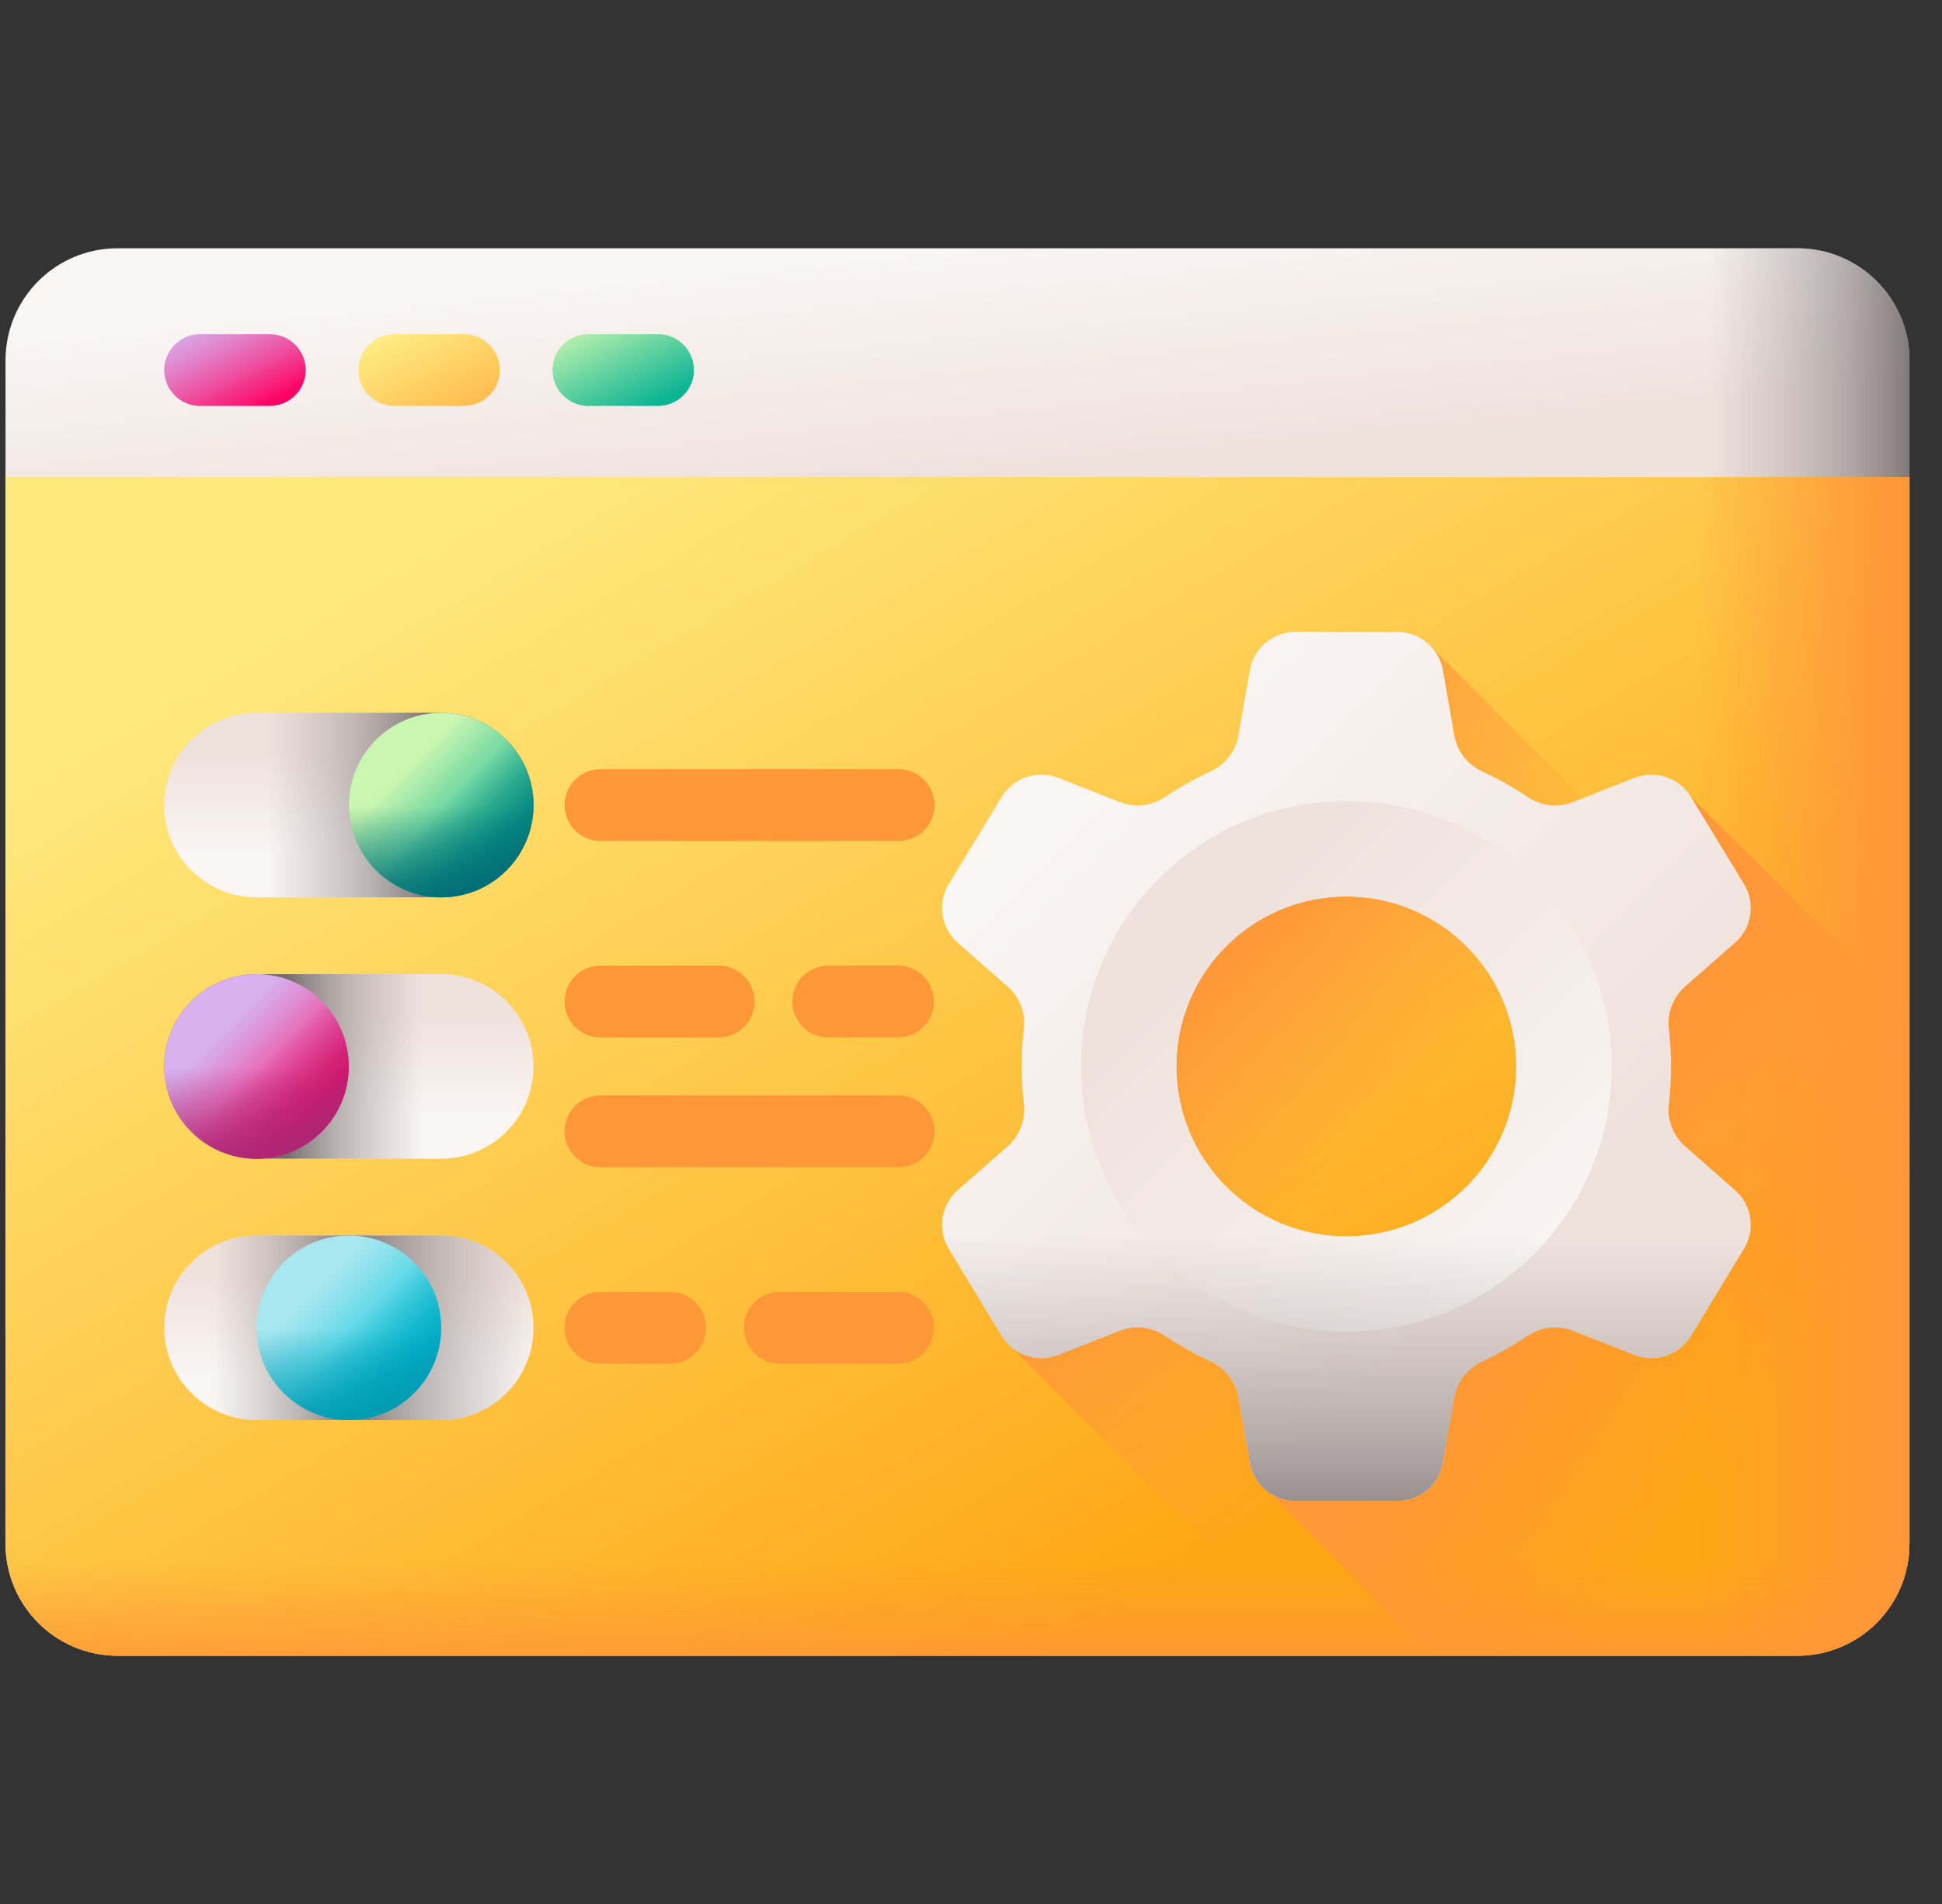 <svg width="51" height="50" viewBox="0 0 51 50" fill="none" xmlns="http://www.w3.org/2000/svg">
<rect x="0" y="0" width="51" height="50" fill="#333333" stroke="none"/>
<g clip-path="url(#clip0_205_53)">
<path d="M47.203 6.52H3.086C1.461 6.52 0.145 7.836 0.145 9.461V40.539C0.145 42.164 1.461 43.48 3.086 43.48H47.203C48.828 43.48 50.145 42.164 50.145 40.539V9.461C50.145 7.836 48.828 6.52 47.203 6.52Z" fill="url(#paint0_linear_205_53)"/>
<path d="M47.203 43.48H29.262V6.52H47.203C48.828 6.52 50.145 7.836 50.145 9.461V40.539C50.145 42.164 48.828 43.48 47.203 43.48Z" fill="url(#paint1_linear_205_53)"/>
<path d="M47.203 43.48H3.086C1.461 43.48 0.145 42.164 0.145 40.539V12.529H50.145V40.539C50.145 42.164 48.828 43.48 47.203 43.48Z" fill="url(#paint2_linear_205_53)"/>
<path d="M47.203 43.48H29.262V12.529H50.145V40.539C50.145 42.164 48.828 43.48 47.203 43.48Z" fill="url(#paint3_linear_205_53)"/>
<path d="M0.145 38.971V40.539C0.145 42.163 1.461 43.48 3.086 43.48H47.203C48.828 43.48 50.145 42.163 50.145 40.539V38.971H0.145Z" fill="url(#paint4_linear_205_53)"/>
<path d="M35.357 21.035C31.509 21.035 28.388 24.155 28.388 28.005C28.388 31.854 31.509 34.973 35.357 34.973C39.206 34.973 42.327 31.854 42.327 28.005C42.327 24.155 39.206 21.035 35.357 21.035Z" fill="url(#paint5_linear_205_53)"/>
<path d="M26.601 32.468V35.412L34.67 43.48H47.203C48.828 43.48 50.145 42.164 50.145 40.539V32.468H26.601Z" fill="url(#paint6_linear_205_53)"/>
<path d="M50.145 40.539V26.663L44.405 20.924H43.949C41.831 20.924 40.115 22.64 40.115 24.758V27.584C40.115 31.007 38.693 34.277 36.189 36.612L33.379 39.232L37.627 43.48H47.203C48.828 43.48 50.145 42.163 50.145 40.539Z" fill="url(#paint7_linear_205_53)"/>
<path d="M42.249 21.646L37.581 16.977V21.646H42.249Z" fill="url(#paint8_linear_205_53)"/>
<path d="M45.564 31.253L44.26 30.109C43.943 29.831 43.777 29.416 43.826 28.997C43.863 28.672 43.884 28.341 43.884 28.005C43.884 27.669 43.863 27.338 43.826 27.012C43.777 26.593 43.943 26.179 44.26 25.9L45.564 24.756C46.007 24.368 46.106 23.717 45.8 23.215L44.405 20.924C44.257 20.68 44.027 20.497 43.756 20.406C43.486 20.315 43.192 20.322 42.926 20.426L41.301 21.065C40.908 21.219 40.465 21.165 40.115 20.928C39.736 20.674 39.337 20.45 38.923 20.258C38.54 20.082 38.265 19.733 38.193 19.318L37.892 17.598C37.843 17.317 37.696 17.062 37.478 16.879C37.26 16.695 36.984 16.595 36.699 16.595H34.016C33.731 16.595 33.455 16.695 33.237 16.879C33.018 17.062 32.872 17.317 32.822 17.598L32.522 19.318C32.449 19.733 32.174 20.082 31.792 20.258C31.378 20.45 30.979 20.674 30.6 20.928C30.25 21.165 29.807 21.219 29.414 21.065L27.788 20.426C27.523 20.322 27.229 20.315 26.958 20.406C26.688 20.497 26.458 20.68 26.309 20.924L24.915 23.215C24.609 23.717 24.708 24.368 25.151 24.756L26.455 25.9C26.771 26.179 26.937 26.593 26.889 27.012C26.851 27.338 26.831 27.669 26.831 28.005C26.831 28.341 26.851 28.672 26.889 28.997C26.937 29.416 26.771 29.831 26.455 30.109L25.151 31.253C24.936 31.441 24.795 31.699 24.752 31.981C24.709 32.263 24.767 32.551 24.915 32.794L26.309 35.086C26.458 35.329 26.688 35.513 26.958 35.604C27.229 35.695 27.523 35.688 27.788 35.583L29.414 34.945C29.807 34.79 30.25 34.844 30.6 35.081C30.979 35.336 31.377 35.56 31.792 35.751C32.174 35.927 32.449 36.277 32.522 36.693L32.822 38.412C32.871 38.693 33.018 38.947 33.236 39.131C33.455 39.314 33.731 39.415 34.016 39.415H36.699C36.984 39.415 37.26 39.314 37.478 39.131C37.697 38.947 37.843 38.693 37.892 38.412L38.193 36.693C38.265 36.277 38.54 35.927 38.923 35.751C39.337 35.56 39.736 35.336 40.115 35.081C40.465 34.844 40.908 34.79 41.301 34.945L42.926 35.583C43.192 35.688 43.486 35.695 43.756 35.604C44.027 35.513 44.257 35.329 44.405 35.086L45.8 32.794C45.948 32.551 46.006 32.263 45.963 31.981C45.92 31.699 45.779 31.441 45.564 31.253ZM35.357 32.468C32.892 32.468 30.893 30.469 30.893 28.005C30.893 25.54 32.892 23.541 35.357 23.541C37.823 23.541 39.821 25.54 39.821 28.005C39.821 30.469 37.823 32.468 35.357 32.468Z" fill="url(#paint9_linear_205_53)"/>
<path d="M35.357 21.035C31.509 21.035 28.388 24.155 28.388 28.005C28.388 31.854 31.509 34.973 35.357 34.973C39.206 34.973 42.327 31.854 42.327 28.005C42.327 24.155 39.206 21.035 35.357 21.035ZM35.357 32.468C32.892 32.468 30.893 30.469 30.893 28.005C30.893 25.54 32.892 23.541 35.357 23.541C37.823 23.541 39.821 25.54 39.821 28.005C39.821 30.469 37.823 32.468 35.357 32.468Z" fill="url(#paint10_linear_205_53)"/>
<path d="M39.821 28.005C39.821 30.469 37.823 32.468 35.357 32.468C32.892 32.468 30.893 30.469 30.893 28.005C30.893 27.861 30.901 27.718 30.914 27.577H26.843C26.835 27.72 26.831 27.862 26.831 28.005C26.831 28.341 26.851 28.672 26.889 28.997C26.938 29.416 26.771 29.831 26.455 30.109L25.151 31.253C24.936 31.441 24.795 31.699 24.752 31.981C24.709 32.263 24.767 32.551 24.915 32.794L26.309 35.085C26.458 35.329 26.688 35.512 26.958 35.603C27.229 35.694 27.523 35.687 27.788 35.583L29.414 34.945C29.807 34.79 30.25 34.844 30.6 35.081C30.979 35.336 31.377 35.56 31.792 35.751C32.174 35.927 32.449 36.277 32.522 36.693L32.822 38.412C32.872 38.693 33.018 38.947 33.237 39.13C33.455 39.314 33.731 39.414 34.016 39.414H36.699C36.984 39.414 37.26 39.314 37.478 39.13C37.697 38.947 37.843 38.693 37.892 38.412L38.193 36.693C38.265 36.277 38.54 35.927 38.923 35.751C39.337 35.56 39.736 35.336 40.115 35.081C40.465 34.844 40.908 34.79 41.301 34.945L42.926 35.583C43.192 35.687 43.486 35.694 43.757 35.603C44.027 35.512 44.257 35.329 44.405 35.085L45.8 32.794C45.948 32.551 46.006 32.263 45.963 31.981C45.92 31.699 45.779 31.441 45.564 31.253L44.26 30.109C43.943 29.831 43.777 29.416 43.826 28.997C43.864 28.672 43.884 28.34 43.884 28.005C43.884 27.862 43.879 27.719 43.872 27.577H39.8C39.814 27.718 39.821 27.861 39.821 28.005Z" fill="url(#paint11_linear_205_53)"/>
<path d="M7.085 8.775H5.255C4.735 8.775 4.313 9.197 4.313 9.718C4.313 10.238 4.735 10.66 5.255 10.66H7.085C7.606 10.66 8.028 10.238 8.028 9.718C8.028 9.468 7.929 9.228 7.752 9.051C7.575 8.874 7.335 8.775 7.085 8.775Z" fill="url(#paint12_linear_205_53)"/>
<path d="M12.183 8.775H10.353C9.833 8.775 9.411 9.197 9.411 9.718C9.411 10.238 9.833 10.66 10.353 10.66H12.183C12.704 10.66 13.126 10.238 13.126 9.718C13.126 9.468 13.027 9.228 12.85 9.051C12.673 8.874 12.433 8.775 12.183 8.775Z" fill="url(#paint13_linear_205_53)"/>
<path d="M17.281 8.775H15.451C14.931 8.775 14.509 9.197 14.509 9.718C14.509 10.238 14.931 10.66 15.451 10.66H17.281C17.802 10.66 18.224 10.238 18.224 9.718C18.224 9.468 18.125 9.228 17.948 9.051C17.771 8.874 17.531 8.775 17.281 8.775Z" fill="url(#paint14_linear_205_53)"/>
<path d="M11.588 23.565H6.736C5.398 23.565 4.313 22.48 4.313 21.142C4.313 19.803 5.398 18.718 6.736 18.718H11.588C12.926 18.718 14.011 19.803 14.011 21.142C14.011 22.48 12.926 23.565 11.588 23.565Z" fill="url(#paint15_linear_205_53)"/>
<path d="M11.588 23.565H6.736C5.398 23.565 4.313 22.48 4.313 21.142C4.313 19.803 5.398 18.718 6.736 18.718H11.588C12.926 18.718 14.011 19.803 14.011 21.142C14.011 22.48 12.926 23.565 11.588 23.565Z" fill="url(#paint16_linear_205_53)"/>
<path d="M11.588 23.565C12.926 23.565 14.011 22.48 14.011 21.142C14.011 19.803 12.926 18.718 11.588 18.718C10.249 18.718 9.164 19.803 9.164 21.142C9.164 22.48 10.249 23.565 11.588 23.565Z" fill="url(#paint17_linear_205_53)"/>
<path d="M9.164 21.142C9.164 22.48 10.249 23.565 11.588 23.565C12.926 23.565 14.011 22.48 14.011 21.142C14.011 20.852 13.96 20.574 13.867 20.316H9.309C9.213 20.581 9.164 20.86 9.164 21.142Z" fill="url(#paint18_linear_205_53)"/>
<path d="M9.874 22.855C10.821 23.802 12.355 23.802 13.302 22.855C14.248 21.909 14.248 20.375 13.302 19.428C13.103 19.229 12.871 19.066 12.616 18.947L9.393 22.17C9.512 22.424 9.675 22.657 9.874 22.855Z" fill="url(#paint19_linear_205_53)"/>
<path d="M11.588 30.428H6.736C5.398 30.428 4.313 29.343 4.313 28.005C4.313 26.666 5.398 25.581 6.736 25.581H11.588C12.926 25.581 14.011 26.666 14.011 28.005C14.011 29.343 12.926 30.428 11.588 30.428Z" fill="url(#paint20_linear_205_53)"/>
<path d="M11.588 30.428H6.736C5.398 30.428 4.313 29.343 4.313 28.005C4.313 26.666 5.398 25.581 6.736 25.581H11.588C12.926 25.581 14.011 26.666 14.011 28.005C14.011 29.343 12.926 30.428 11.588 30.428Z" fill="url(#paint21_linear_205_53)"/>
<path d="M6.736 30.428C8.074 30.428 9.159 29.343 9.159 28.005C9.159 26.666 8.074 25.581 6.736 25.581C5.398 25.581 4.313 26.666 4.313 28.005C4.313 29.343 5.398 30.428 6.736 30.428Z" fill="url(#paint22_linear_205_53)"/>
<path d="M4.313 28.005C4.313 29.343 5.398 30.428 6.736 30.428C8.074 30.428 9.159 29.343 9.159 28.005C9.159 27.715 9.108 27.437 9.015 27.179H4.457C4.361 27.444 4.312 27.723 4.313 28.005Z" fill="url(#paint23_linear_205_53)"/>
<path d="M5.022 29.718C5.969 30.665 7.503 30.665 8.45 29.718C9.396 28.772 9.396 27.237 8.45 26.291C8.251 26.092 8.019 25.929 7.764 25.809L4.541 29.032C4.66 29.287 4.823 29.519 5.022 29.718Z" fill="url(#paint24_linear_205_53)"/>
<path d="M11.588 37.291H6.736C5.398 37.291 4.313 36.206 4.313 34.867C4.313 33.529 5.398 32.444 6.736 32.444H11.588C12.926 32.444 14.011 33.529 14.011 34.867C14.011 36.206 12.926 37.291 11.588 37.291Z" fill="url(#paint25_linear_205_53)"/>
<path d="M11.588 32.444H9.021V37.291H11.588C12.926 37.291 14.011 36.206 14.011 34.867C14.011 33.529 12.926 32.444 11.588 32.444Z" fill="url(#paint26_linear_205_53)"/>
<path d="M9.021 32.444H6.736C5.398 32.444 4.313 33.529 4.313 34.867C4.313 36.206 5.398 37.291 6.736 37.291H9.021V32.444Z" fill="url(#paint27_linear_205_53)"/>
<path d="M9.162 37.291C10.5 37.291 11.585 36.206 11.585 34.867C11.585 33.529 10.5 32.444 9.162 32.444C7.823 32.444 6.738 33.529 6.738 34.867C6.738 36.206 7.823 37.291 9.162 37.291Z" fill="url(#paint28_linear_205_53)"/>
<path d="M6.738 34.867C6.738 36.206 7.823 37.291 9.162 37.291C10.5 37.291 11.585 36.206 11.585 34.867C11.585 34.578 11.534 34.3 11.441 34.042H6.883C6.787 34.307 6.738 34.586 6.738 34.867Z" fill="url(#paint29_linear_205_53)"/>
<path d="M7.448 36.581C8.395 37.527 9.929 37.527 10.876 36.581C11.822 35.635 11.822 34.1 10.876 33.154C10.677 32.955 10.445 32.791 10.19 32.672L6.967 35.895C7.086 36.15 7.249 36.382 7.448 36.581Z" fill="url(#paint30_linear_205_53)"/>
<path d="M23.599 28.767H15.769C15.248 28.767 14.826 29.189 14.826 29.709C14.826 30.23 15.248 30.652 15.769 30.652H23.599C24.12 30.652 24.542 30.23 24.542 29.709C24.542 29.459 24.442 29.22 24.266 29.043C24.089 28.866 23.849 28.767 23.599 28.767Z" fill="#FE9738"/>
<path d="M15.769 27.243H18.873C19.394 27.243 19.816 26.821 19.816 26.3C19.816 26.176 19.792 26.054 19.744 25.939C19.697 25.825 19.628 25.721 19.54 25.634C19.452 25.546 19.349 25.477 19.234 25.429C19.12 25.382 18.997 25.357 18.873 25.357H15.769C15.248 25.357 14.826 25.779 14.826 26.3C14.826 26.821 15.248 27.243 15.769 27.243Z" fill="#FE9738"/>
<path d="M23.582 25.357H21.752C21.232 25.357 20.809 25.779 20.809 26.3C20.809 26.55 20.909 26.79 21.085 26.967C21.262 27.143 21.502 27.243 21.752 27.243H23.582C23.832 27.243 24.072 27.143 24.249 26.967C24.425 26.79 24.525 26.55 24.525 26.3C24.525 26.176 24.5 26.054 24.453 25.939C24.406 25.825 24.336 25.721 24.249 25.634C24.161 25.546 24.057 25.477 23.943 25.429C23.828 25.382 23.706 25.357 23.582 25.357Z" fill="#FE9738"/>
<path d="M23.582 33.925H20.477C19.957 33.925 19.535 34.347 19.535 34.867C19.535 35.388 19.957 35.81 20.477 35.81H23.582C24.103 35.81 24.525 35.388 24.525 34.867C24.525 34.347 24.103 33.925 23.582 33.925Z" fill="#FE9738"/>
<path d="M17.599 33.925H15.769C15.519 33.925 15.279 34.024 15.102 34.201C14.925 34.377 14.826 34.617 14.826 34.867C14.826 35.117 14.925 35.357 15.102 35.534C15.279 35.711 15.519 35.81 15.769 35.81H17.599C17.849 35.81 18.088 35.711 18.265 35.534C18.442 35.357 18.541 35.117 18.541 34.867C18.541 34.347 18.119 33.925 17.599 33.925Z" fill="#FE9738"/>
<path d="M15.769 22.084H23.599C24.12 22.084 24.542 21.663 24.542 21.142C24.542 20.621 24.12 20.199 23.599 20.199H15.769C15.248 20.199 14.826 20.621 14.826 21.142C14.826 21.663 15.248 22.084 15.769 22.084Z" fill="#FE9738"/>
</g>
<defs>
<linearGradient id="paint0_linear_205_53" x1="23.317" y1="6.725" x2="23.905" y2="12.607" gradientUnits="userSpaceOnUse">
<stop stop-color="#F9F5F3"/>
<stop offset="1" stop-color="#EFE2DD"/>
</linearGradient>
<linearGradient id="paint1_linear_205_53" x1="44.949" y1="25" x2="50.439" y2="25" gradientUnits="userSpaceOnUse">
<stop stop-color="#9E9797" stop-opacity="0"/>
<stop offset="0.356" stop-color="#9B9494" stop-opacity="0.356"/>
<stop offset="0.628" stop-color="#928B8B" stop-opacity="0.629"/>
<stop offset="0.872" stop-color="#827A7A" stop-opacity="0.872"/>
<stop offset="1" stop-color="#766E6E"/>
</linearGradient>
<linearGradient id="paint2_linear_205_53" x1="6.6" y1="16.939" x2="23.639" y2="45.926" gradientUnits="userSpaceOnUse">
<stop stop-color="#FEE97D"/>
<stop offset="1" stop-color="#FEA613"/>
</linearGradient>
<linearGradient id="paint3_linear_205_53" x1="44.556" y1="28.005" x2="49.654" y2="28.005" gradientUnits="userSpaceOnUse">
<stop stop-color="#FE9738" stop-opacity="0"/>
<stop offset="1" stop-color="#FE9738"/>
</linearGradient>
<linearGradient id="paint4_linear_205_53" x1="25.145" y1="41.052" x2="25.145" y2="44.082" gradientUnits="userSpaceOnUse">
<stop stop-color="#FE9738" stop-opacity="0"/>
<stop offset="1" stop-color="#FE9738"/>
</linearGradient>
<linearGradient id="paint5_linear_205_53" x1="36.788" y1="29.435" x2="32.378" y2="25.025" gradientUnits="userSpaceOnUse">
<stop stop-color="#FE9738" stop-opacity="0"/>
<stop offset="1" stop-color="#FE9738"/>
</linearGradient>
<linearGradient id="paint6_linear_205_53" x1="39.592" y1="35.618" x2="34.559" y2="28.69" gradientUnits="userSpaceOnUse">
<stop stop-color="#FE9738" stop-opacity="0"/>
<stop offset="1" stop-color="#FE9738"/>
</linearGradient>
<linearGradient id="paint7_linear_205_53" x1="47.044" y1="36.22" x2="40.573" y2="31.907" gradientUnits="userSpaceOnUse">
<stop stop-color="#FE9738" stop-opacity="0"/>
<stop offset="1" stop-color="#FE9738"/>
</linearGradient>
<linearGradient id="paint8_linear_205_53" x1="42.004" y1="22.167" x2="34.815" y2="17.526" gradientUnits="userSpaceOnUse">
<stop stop-color="#FE9738" stop-opacity="0"/>
<stop offset="1" stop-color="#FE9738"/>
</linearGradient>
<linearGradient id="paint9_linear_205_53" x1="28.456" y1="21.103" x2="39.936" y2="32.583" gradientUnits="userSpaceOnUse">
<stop stop-color="#F9F5F3"/>
<stop offset="1" stop-color="#EFE2DD"/>
</linearGradient>
<linearGradient id="paint10_linear_205_53" x1="40.734" y1="33.382" x2="32.069" y2="24.716" gradientUnits="userSpaceOnUse">
<stop stop-color="#F9F5F3"/>
<stop offset="1" stop-color="#EFE2DD"/>
</linearGradient>
<linearGradient id="paint11_linear_205_53" x1="35.357" y1="32.467" x2="35.357" y2="40.963" gradientUnits="userSpaceOnUse">
<stop stop-color="#9E9797" stop-opacity="0"/>
<stop offset="0.356" stop-color="#9B9494" stop-opacity="0.356"/>
<stop offset="0.628" stop-color="#928B8B" stop-opacity="0.629"/>
<stop offset="0.872" stop-color="#827A7A" stop-opacity="0.872"/>
<stop offset="1" stop-color="#766E6E"/>
</linearGradient>
<linearGradient id="paint12_linear_205_53" x1="5.418" y1="8.213" x2="6.693" y2="10.762" gradientUnits="userSpaceOnUse">
<stop stop-color="#D9B1EE"/>
<stop offset="0.123" stop-color="#DBA3E3"/>
<stop offset="0.351" stop-color="#E381C8"/>
<stop offset="0.659" stop-color="#EF499B"/>
<stop offset="1" stop-color="#FE0364"/>
</linearGradient>
<linearGradient id="paint13_linear_205_53" x1="10.516" y1="8.213" x2="11.791" y2="10.762" gradientUnits="userSpaceOnUse">
<stop stop-color="#FEF48B"/>
<stop offset="1" stop-color="#FFBF51"/>
</linearGradient>
<linearGradient id="paint14_linear_205_53" x1="15.614" y1="8.213" x2="16.889" y2="10.762" gradientUnits="userSpaceOnUse">
<stop stop-color="#C9F6B0"/>
<stop offset="1" stop-color="#0BB494"/>
</linearGradient>
<linearGradient id="paint15_linear_205_53" x1="9.162" y1="22.397" x2="9.162" y2="19.844" gradientUnits="userSpaceOnUse">
<stop stop-color="#F9F5F3"/>
<stop offset="1" stop-color="#EFE2DD"/>
</linearGradient>
<linearGradient id="paint16_linear_205_53" x1="7.056" y1="21.142" x2="11.361" y2="21.142" gradientUnits="userSpaceOnUse">
<stop stop-color="#9E9797" stop-opacity="0"/>
<stop offset="0.356" stop-color="#9B9494" stop-opacity="0.356"/>
<stop offset="0.628" stop-color="#928B8B" stop-opacity="0.629"/>
<stop offset="0.872" stop-color="#827A7A" stop-opacity="0.872"/>
<stop offset="1" stop-color="#766E6E"/>
</linearGradient>
<linearGradient id="paint17_linear_205_53" x1="10.652" y1="20.205" x2="12.855" y2="22.408" gradientUnits="userSpaceOnUse">
<stop stop-color="#C9F6B0"/>
<stop offset="1" stop-color="#0BB494"/>
</linearGradient>
<linearGradient id="paint18_linear_205_53" x1="11.588" y1="21.172" x2="11.588" y2="24.023" gradientUnits="userSpaceOnUse">
<stop stop-color="#016A74" stop-opacity="0"/>
<stop offset="1" stop-color="#016A74"/>
</linearGradient>
<linearGradient id="paint19_linear_205_53" x1="11.625" y1="21.152" x2="13.747" y2="23.274" gradientUnits="userSpaceOnUse">
<stop stop-color="#016A74" stop-opacity="0"/>
<stop offset="1" stop-color="#016A74"/>
</linearGradient>
<linearGradient id="paint20_linear_205_53" x1="9.162" y1="29.26" x2="9.162" y2="26.706" gradientUnits="userSpaceOnUse">
<stop stop-color="#F9F5F3"/>
<stop offset="1" stop-color="#EFE2DD"/>
</linearGradient>
<linearGradient id="paint21_linear_205_53" x1="11.076" y1="28.005" x2="7.546" y2="28.005" gradientUnits="userSpaceOnUse">
<stop stop-color="#9E9797" stop-opacity="0"/>
<stop offset="0.356" stop-color="#9B9494" stop-opacity="0.356"/>
<stop offset="0.628" stop-color="#928B8B" stop-opacity="0.629"/>
<stop offset="0.872" stop-color="#827A7A" stop-opacity="0.872"/>
<stop offset="1" stop-color="#766E6E"/>
</linearGradient>
<linearGradient id="paint22_linear_205_53" x1="5.8" y1="27.068" x2="8.003" y2="29.271" gradientUnits="userSpaceOnUse">
<stop stop-color="#D9B1EE"/>
<stop offset="0.123" stop-color="#DBA3E3"/>
<stop offset="0.351" stop-color="#E381C8"/>
<stop offset="0.659" stop-color="#EF499B"/>
<stop offset="1" stop-color="#FE0364"/>
</linearGradient>
<linearGradient id="paint23_linear_205_53" x1="6.736" y1="28.035" x2="6.736" y2="30.886" gradientUnits="userSpaceOnUse">
<stop stop-color="#A82975" stop-opacity="0"/>
<stop offset="1" stop-color="#A82975"/>
</linearGradient>
<linearGradient id="paint24_linear_205_53" x1="6.773" y1="28.015" x2="8.895" y2="30.137" gradientUnits="userSpaceOnUse">
<stop stop-color="#A82975" stop-opacity="0"/>
<stop offset="1" stop-color="#A82975"/>
</linearGradient>
<linearGradient id="paint25_linear_205_53" x1="9.162" y1="36.122" x2="9.162" y2="33.569" gradientUnits="userSpaceOnUse">
<stop stop-color="#F9F5F3"/>
<stop offset="1" stop-color="#EFE2DD"/>
</linearGradient>
<linearGradient id="paint26_linear_205_53" x1="13.968" y1="34.867" x2="9.14" y2="34.867" gradientUnits="userSpaceOnUse">
<stop stop-color="#9E9797" stop-opacity="0"/>
<stop offset="0.356" stop-color="#9B9494" stop-opacity="0.356"/>
<stop offset="0.628" stop-color="#928B8B" stop-opacity="0.629"/>
<stop offset="0.872" stop-color="#827A7A" stop-opacity="0.872"/>
<stop offset="1" stop-color="#766E6E"/>
</linearGradient>
<linearGradient id="paint27_linear_205_53" x1="5.635" y1="34.867" x2="9.317" y2="34.867" gradientUnits="userSpaceOnUse">
<stop stop-color="#9E9797" stop-opacity="0"/>
<stop offset="0.356" stop-color="#9B9494" stop-opacity="0.356"/>
<stop offset="0.628" stop-color="#928B8B" stop-opacity="0.629"/>
<stop offset="0.872" stop-color="#827A7A" stop-opacity="0.872"/>
<stop offset="1" stop-color="#766E6E"/>
</linearGradient>
<linearGradient id="paint28_linear_205_53" x1="8.226" y1="33.931" x2="10.429" y2="36.134" gradientUnits="userSpaceOnUse">
<stop stop-color="#A6E7F0"/>
<stop offset="0.171" stop-color="#90E2ED"/>
<stop offset="0.529" stop-color="#56D7E7"/>
<stop offset="1" stop-color="#02C7DD"/>
</linearGradient>
<linearGradient id="paint29_linear_205_53" x1="9.162" y1="34.898" x2="9.162" y2="37.749" gradientUnits="userSpaceOnUse">
<stop stop-color="#0199B1" stop-opacity="0"/>
<stop offset="1" stop-color="#0199B1"/>
</linearGradient>
<linearGradient id="paint30_linear_205_53" x1="9.199" y1="34.877" x2="11.321" y2="36.999" gradientUnits="userSpaceOnUse">
<stop stop-color="#0199B1" stop-opacity="0"/>
<stop offset="1" stop-color="#0199B1"/>
</linearGradient>
<clipPath id="clip0_205_53">
<rect width="50" height="50" fill="white" transform="translate(0.145)"/>
</clipPath>
</defs>
</svg>
